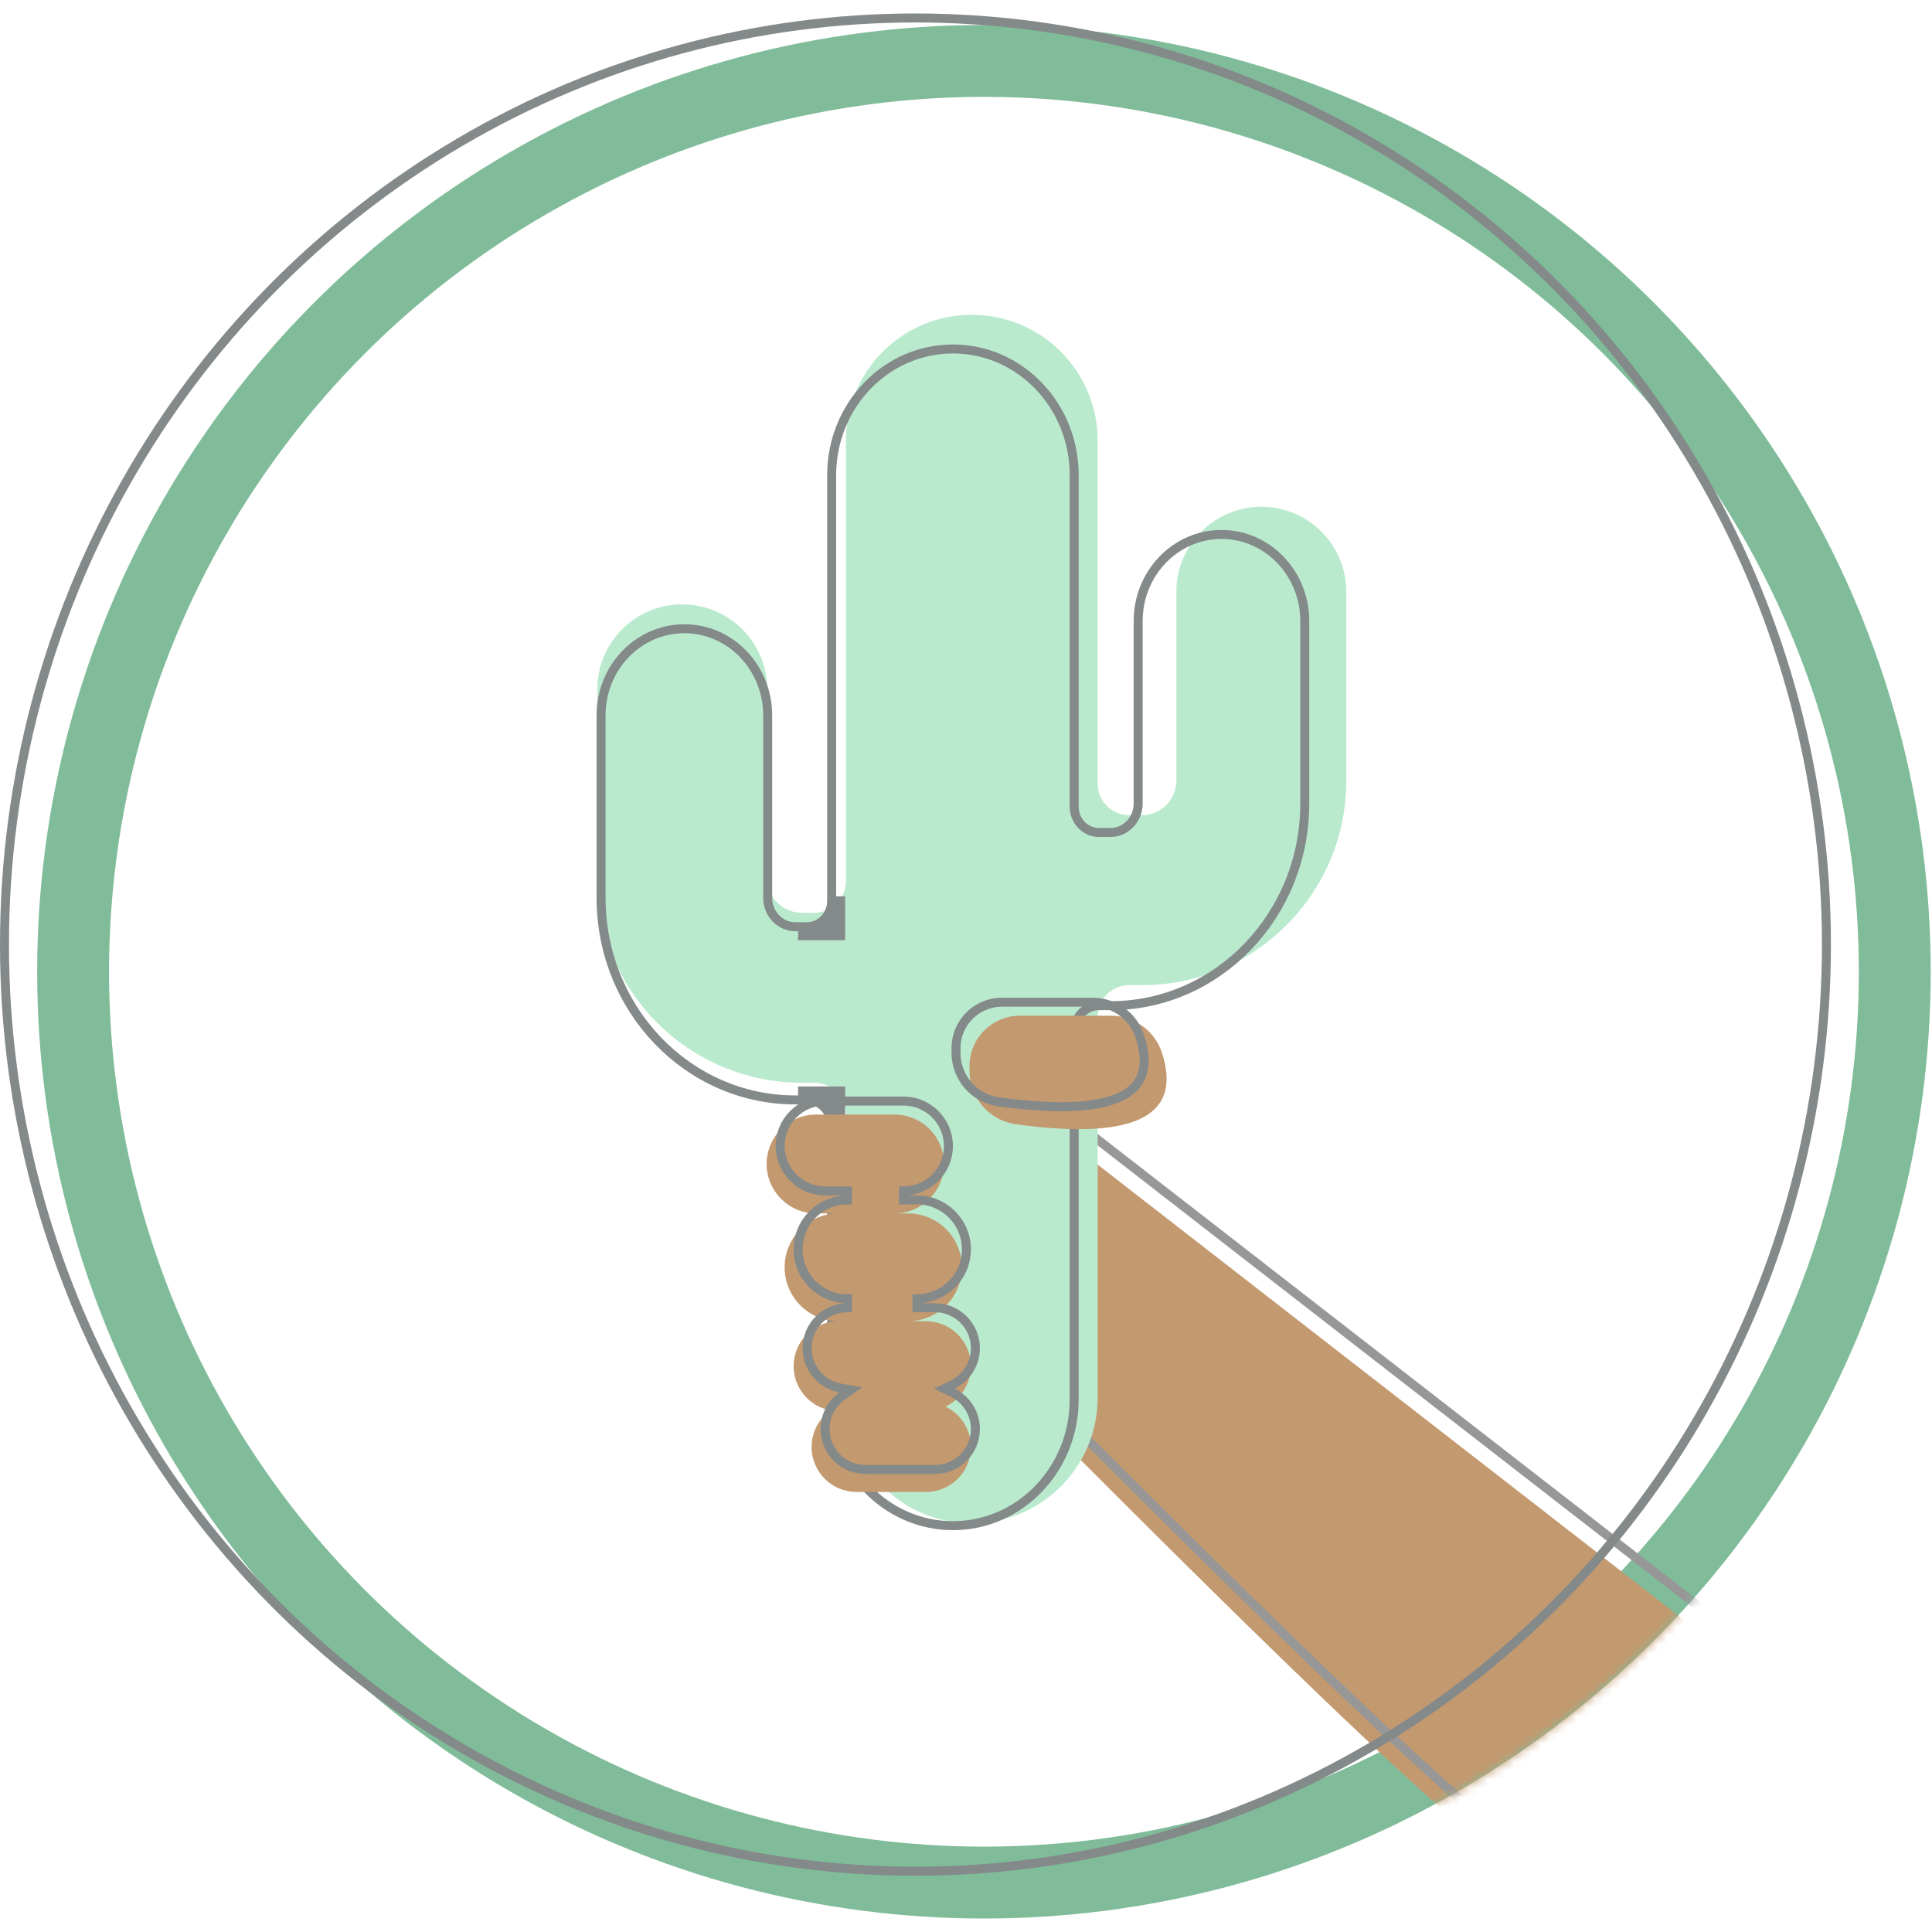 <?xml version="1.0" encoding="UTF-8"?>
<svg width="215px" height="215px" viewBox="0 0 215 215" version="1.1" xmlns="http://www.w3.org/2000/svg" xmlns:xlink="http://www.w3.org/1999/xlink">
    <!-- Generator: Sketch 55.1 (78136) - https://sketchapp.com -->
    <title>Share</title>
    <desc>Created with Sketch.</desc>
    <defs>
        <circle id="path-1" cx="109.497" cy="106.64" r="105.36"></circle>
        <ellipse id="path-3" cx="101.876" cy="103.618" rx="101.876" ry="103.618"></ellipse>
    </defs>
    <g id="Share" stroke="none" stroke-width="1" fill="none" fill-rule="evenodd">
        <g id="Group" transform="translate(-0, 1.5)">
            <mask id="mask-2" fill="white">
                <use xlink:href="#path-1"></use>
            </mask>
            <circle stroke="#80BC99" stroke-width="8" cx="109.497" cy="106.64" r="101.36"></circle>
            <path d="M117.552,124.531 L193.889,183.824 C182.58,203.201 173.391,210.177 166.323,204.751 C159.255,199.326 142.998,183.824 117.552,158.247 L105.889,145.458 L117.552,124.531 Z" id="Path-2" fill="#C3996F" mask="url(#mask-2)"></path>
            <path d="M118.552,122.531 L194.889,181.824 C183.58,201.201 174.391,208.177 167.323,202.751 C160.255,197.326 143.998,181.824 118.552,156.247 L106.889,143.458 L118.552,122.531 Z" id="Path-2-Copy" stroke="#979797" mask="url(#mask-2)"></path>
            <mask id="mask-4" fill="white">
                <use xlink:href="#path-3"></use>
            </mask>
            <ellipse stroke="#84898A" cx="101.876" cy="103.618" rx="101.376" ry="103.118"></ellipse>
            <g id="Group-2" mask="url(#mask-4)">
                <g transform="translate(66.389, 33.531)">
                    <path d="M55.765,55.689 L55.765,52.186 C55.765,54.121 57.333,55.689 59.267,55.689 L60.668,55.689 C62.796,55.689 64.521,53.964 64.521,51.836 L64.521,30.821 C64.521,25.599 68.755,21.365 73.977,21.365 C79.2,21.365 83.434,25.599 83.434,30.821 L83.434,51.836 C83.434,64.409 73.241,74.602 60.668,74.602 L59.267,74.602 C57.333,74.602 55.765,76.17 55.765,78.104 L55.765,74.602 L55.765,120.484 C55.765,128.221 49.492,134.494 41.755,134.494 C34.018,134.494 27.745,128.221 27.745,120.484 L27.745,85.46 L22.842,85.46 C10.269,85.46 0.076,75.267 0.076,62.694 L0.076,41.679 C0.076,36.456 4.31,32.222 9.533,32.222 C14.755,32.222 18.989,36.456 18.989,41.679 L18.989,62.694 C18.989,64.821 20.714,66.546 22.842,66.546 L27.745,66.546 L27.745,14.01 C27.745,6.272 34.018,0 41.755,0 C49.492,0 55.765,6.272 55.765,14.01 L55.765,55.689 L55.765,55.689 Z M23.717,66.546 L24.243,66.546 C26.177,66.546 27.745,64.978 27.745,63.044 L27.745,66.546 L23.717,66.546 Z M23.717,85.46 L24.243,85.46 C26.177,85.46 27.745,87.028 27.745,88.962 L27.745,85.46 L23.717,85.46 Z" id="Shape" stroke="none" fill="#BAEACE" fill-rule="evenodd"></path>
                    <path d="M53.149,54.725 C53.149,56.323 54.384,57.609 55.898,57.609 L57.197,57.609 C58.89,57.609 60.27,56.171 60.27,54.387 L60.27,34.083 C60.27,28.765 64.416,24.446 69.541,24.446 C74.666,24.446 78.811,28.765 78.811,34.083 L78.811,54.387 C78.811,66.807 69.139,76.883 57.197,76.883 L55.898,76.883 C54.384,76.883 53.149,78.17 53.149,79.767 L53.149,120.714 C53.149,128.461 47.113,134.75 39.656,134.75 C32.199,134.75 26.162,128.461 26.162,120.714 L26.162,87.373 L22.114,87.373 C10.172,87.373 0.5,77.297 0.5,64.877 L0.5,44.573 C0.5,39.256 4.646,34.937 9.771,34.937 C14.895,34.937 19.041,39.256 19.041,44.573 L19.041,64.877 C19.041,66.662 20.422,68.1 22.114,68.1 L26.162,68.1 L26.162,17.84 C26.162,10.092 32.199,3.804 39.656,3.804 C47.113,3.804 53.149,10.092 53.149,17.84 L53.149,54.725 Z M22.927,68.1 L23.414,68.1 C24.927,68.1 26.162,66.813 26.162,65.216 L27.162,65.216 L27.162,69.1 L22.927,69.1 L22.927,68.1 Z M22.927,86.373 L27.162,86.373 L27.162,90.257 L26.162,90.257 C26.162,88.66 24.927,87.373 23.414,87.373 L22.927,87.373 L22.927,86.373 Z" id="Shape-Copy" stroke="#84898A" stroke-width="1" fill="none"></path>
                </g>
            </g>
            <path d="M105.227,155.031 C106.895,155.842 108.045,157.552 108.045,159.531 C108.045,162.293 105.806,164.531 103.045,164.531 L95.316,164.531 C92.554,164.531 90.316,162.293 90.316,159.531 C90.316,157.847 91.148,156.358 92.424,155.452 C90.088,155.031 88.316,152.988 88.316,150.531 C88.316,147.77 90.554,145.531 93.316,145.531 C90.002,145.531 87.316,142.845 87.316,139.531 C87.316,136.218 90.002,133.531 93.316,133.531 L90.816,133.531 C87.778,133.531 85.316,131.069 85.316,128.031 C85.316,124.994 87.778,122.531 90.816,122.531 L99.545,122.531 C102.582,122.531 105.045,124.994 105.045,128.031 C105.045,131.069 102.582,133.531 99.545,133.531 L101.045,133.531 C104.359,133.531 107.045,136.218 107.045,139.531 C107.045,142.845 104.359,145.531 101.045,145.531 L103.045,145.531 C105.806,145.531 108.045,147.77 108.045,150.531 C108.045,152.51 106.895,154.221 105.227,155.031 Z" id="Combined-Shape" fill="#C3996F" mask="url(#mask-4)"></path>
            <path d="M106.008,153.481 L105.083,153.031 L106.008,152.582 C107.547,151.834 108.545,150.272 108.545,148.531 C108.545,146.046 106.53,144.031 104.045,144.031 L102.045,144.031 L102.045,143.031 C105.082,143.031 107.545,140.569 107.545,137.531 C107.545,134.494 105.082,132.031 102.045,132.031 L100.545,132.031 L100.545,131.031 C103.306,131.031 105.545,128.793 105.545,126.031 C105.545,123.27 103.306,121.031 100.545,121.031 L91.816,121.031 C89.054,121.031 86.816,123.27 86.816,126.031 C86.816,128.793 89.054,131.031 91.816,131.031 L94.316,131.031 L94.316,132.031 C91.278,132.031 88.816,134.494 88.816,137.531 C88.816,140.569 91.278,143.031 94.316,143.031 L94.316,144.031 C91.83,144.031 89.816,146.046 89.816,148.531 C89.816,150.717 91.386,152.577 93.512,152.96 L94.683,153.171 L93.713,153.86 C92.532,154.699 91.816,156.055 91.816,157.531 C91.816,160.017 93.83,162.031 96.316,162.031 L104.045,162.031 C106.53,162.031 108.545,160.017 108.545,157.531 C108.545,155.79 107.547,154.229 106.008,153.481 Z" id="Combined-Shape-Copy" stroke="#84898A" mask="url(#mask-4)"></path>
            <path d="M113.5,111.531 L123.608,111.531 C126.21,111.531 128.516,113.209 129.317,115.685 C130.4,119.034 129.758,121.39 127.389,122.753 C124.755,124.27 119.984,124.557 113.078,123.615 C110.105,123.209 107.889,120.67 107.889,117.67 L107.889,117.142 C107.889,114.043 110.401,111.531 113.5,111.531 Z" id="Rectangle-Copy-3" fill="#C3996F" mask="url(#mask-4)"></path>
            <path d="M111.5,110.031 C108.677,110.031 106.389,112.32 106.389,115.142 L106.389,115.67 C106.389,118.42 108.421,120.748 111.146,121.119 C117.951,122.048 122.627,121.766 125.14,120.32 C127.283,119.087 127.857,116.981 126.841,113.839 C126.107,111.569 123.993,110.031 121.608,110.031 L111.5,110.031 Z" id="Rectangle-Copy-4" stroke="#84898A" mask="url(#mask-4)"></path>
        </g>
    </g>
</svg>